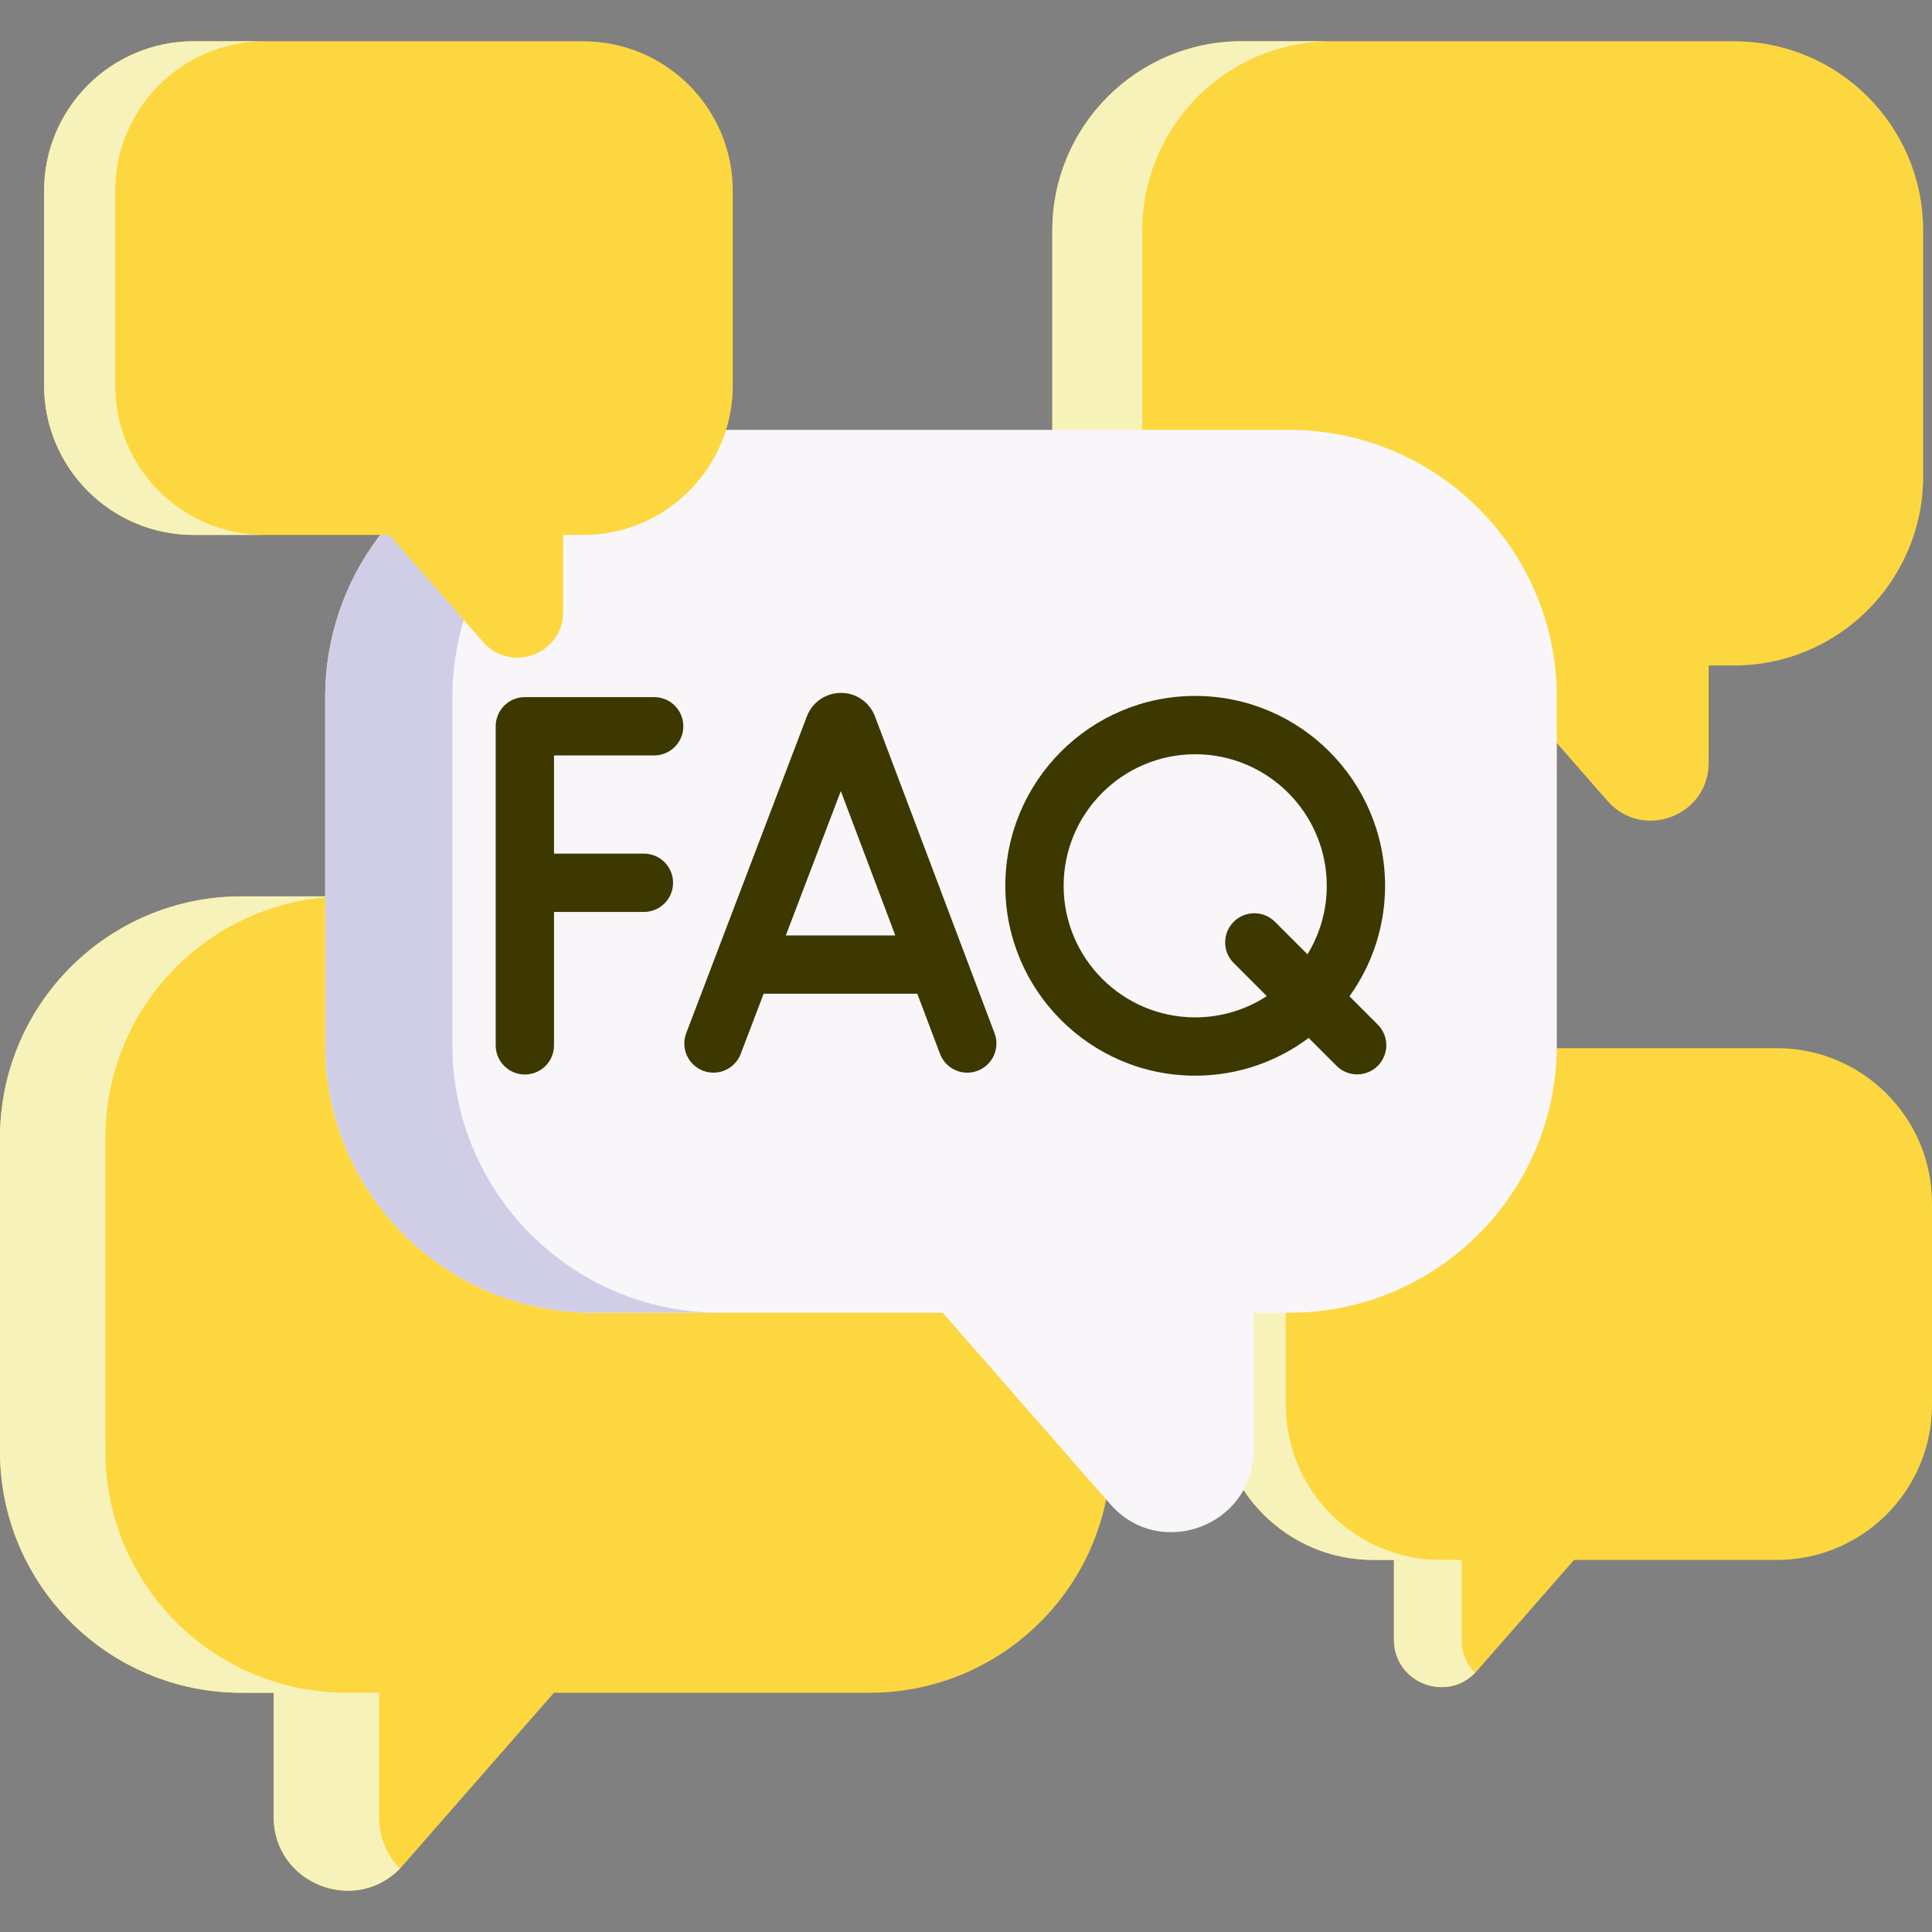 <?xml version="1.0"?>
<svg xmlns="http://www.w3.org/2000/svg" xmlns:xlink="http://www.w3.org/1999/xlink" xmlns:svgjs="http://svgjs.com/svgjs" version="1.1" width="512" height="512" x="0" y="0" viewBox="0 0 512 512" style="enable-background:new 0 0 512 512" xml:space="preserve" class=""><rect x="0" y="0" width="512" height="512" fill="#808080" stroke="none"/><g><g xmlns="http://www.w3.org/2000/svg"><g><path d="m459.507 10.938h-130.475c-27.698 0-50.152 22.454-50.152 50.152v65.123c0 27.698 22.454 50.152 50.152 50.152h65.565l31.386 35.864c9.309 10.637 26.83 4.053 26.83-10.082v-25.781h6.694c27.698 0 50.152-22.454 50.152-50.152v-65.125c0-27.698-22.454-50.151-50.152-50.151z" fill="#fdd73f" data-original="#9dc6fb" style="" class=""/><path d="m352.865 176.364h-23.833c-27.695 0-50.151-22.456-50.151-50.151v-65.126c0-27.695 22.456-50.151 50.151-50.151h23.833c-27.695 0-50.151 22.456-50.151 50.151v65.126c0 27.695 22.455 50.151 50.151 50.151z" fill="#f7f2b9" data-original="#80b4fb" style="" class=""/></g><g><path d="m63.984 237.548h166.462c35.337 0 63.984 28.647 63.984 63.984v83.085c0 35.337-28.647 63.984-63.984 63.984h-83.648l-40.042 45.755c-11.877 13.571-34.231 5.171-34.231-12.863v-32.892h-8.541c-35.337 0-63.984-28.647-63.984-63.984v-83.085c0-35.338 28.647-63.984 63.984-63.984z" fill="#fdd73f" data-original="#e27a66" style="" class=""/><path d="m105.994 495.185c-12.05 12.378-33.467 3.961-33.467-13.69v-32.895h-8.543c-35.335 0-63.984-28.649-63.984-63.983v-83.088c0-35.334 28.649-63.983 63.983-63.983h27.934c-35.343 0-63.983 28.649-63.983 63.983v83.088c0 35.334 28.641 63.983 63.983 63.983h8.543v32.896c.001 5.625 2.179 10.317 5.534 13.689z" fill="#f7f2b9" data-original="#dd636e" style="" class=""/></g><g><path d="m363.918 277.78h106.966c22.707 0 41.115 18.408 41.115 41.115v53.389c0 22.707-18.408 41.115-41.115 41.115h-53.751l-25.73 29.402c-7.632 8.721-21.996 3.323-21.996-8.266v-21.135h-5.488c-22.707 0-41.115-18.408-41.115-41.115v-53.389c-.001-22.708 18.407-41.116 41.114-41.116z" fill="#fdd73f" data-original="#ffe07d" style="" class=""/><path d="m390.913 443.334c-7.743 7.954-21.506 2.545-21.506-8.797v-21.138h-5.49c-22.705 0-41.115-18.41-41.115-41.115v-53.391c0-22.705 18.41-41.115 41.115-41.115h17.95c-22.711 0-41.115 18.409-41.115 41.115v53.391c0 22.705 18.404 41.115 41.115 41.115h5.49v21.138c.001 3.615 1.4 6.63 3.556 8.797z" fill="#f7f2b9" data-original="#ffd064" style="" class=""/></g><path d="m341.644 113.922h-184.535c-39.174 0-70.931 31.757-70.931 70.931v92.106c0 39.174 31.757 70.931 70.931 70.931h92.73l44.389 50.723c13.166 15.045 37.947 5.733 37.947-14.26v-36.463h9.468c39.174 0 70.931-31.757 70.931-70.931v-92.106c.001-39.174-31.756-70.931-70.93-70.931z" fill="#f9f6f9" data-original="#f9f6f9" style="" class=""/><path d="m190.815 347.888h-33.708c-39.17 0-70.93-31.76-70.93-70.93v-92.109c0-39.17 31.759-70.93 70.93-70.93h33.708c-39.17 0-70.93 31.76-70.93 70.93v92.109c0 39.171 31.76 70.93 70.93 70.93z" fill="#d0cee7" data-original="#d0cee7" style="" class=""/><g><path d="m154.536 10.937h-103.19c-21.906 0-39.664 17.758-39.664 39.664v51.504c0 21.906 17.758 39.664 39.664 39.664h51.854l24.822 28.364c7.363 8.413 21.22 3.206 21.22-7.974v-20.39h5.294c21.906 0 39.664-17.758 39.664-39.664v-51.504c0-21.906-17.758-39.664-39.664-39.664z" fill="#fdd73f" data-original="#b3e59f" style="" class=""/><path d="m70.195 141.769h-18.849c-21.904 0-39.663-17.76-39.663-39.663v-51.507c0-21.904 17.76-39.663 39.663-39.663h18.849c-21.904 0-39.663 17.76-39.663 39.663v51.506c-.001 21.904 17.759 39.664 39.663 39.664z" fill="#f7f2b9" data-original="#95d6a4" style="" class=""/></g><g fill="#5e54ac"><path d="m231.866 189.824c-.026-.071-.054-.142-.083-.212-1.496-3.637-5.025-6.023-8.94-5.982-3.934.004-7.439 2.359-8.929 6.001-.024.058-.047.117-.069.176l-31.987 83.984c-1.519 3.988.483 8.452 4.47 9.97 3.988 1.517 8.452-.483 9.971-4.47l6.071-15.94h40.728l6.008 15.918c1.167 3.094 4.108 5.001 7.229 5.001.906 0 1.829-.16 2.727-.5 3.992-1.507 6.007-5.965 4.5-9.957zm-23.611 58.073 14.572-38.26 14.439 38.26z" fill="#3d3700" data-original="#5e54ac" style="" class=""/><path d="m173.364 184.742h-34.273c-4.268 0-7.726 3.459-7.726 7.726v84.561c0 4.267 3.459 7.726 7.726 7.726s7.726-3.459 7.726-7.726v-35.355h23.824c4.268 0 7.726-3.459 7.726-7.726s-3.459-7.726-7.726-7.726h-23.824v-26.027h26.546c4.268 0 7.726-3.459 7.726-7.726s-3.457-7.727-7.725-7.727z" fill="#3d3700" data-original="#5e54ac" style="" class=""/><path d="m365.124 271.534-7.502-7.503c5.93-8.256 9.437-18.364 9.437-29.282 0-27.746-22.573-50.319-50.319-50.319s-50.319 22.573-50.319 50.319c0 27.745 22.573 50.318 50.319 50.318 11.263 0 21.674-3.72 30.068-9.996l7.389 7.389c1.509 1.509 3.486 2.263 5.464 2.263 1.977 0 3.955-.755 5.463-2.263 3.017-3.017 3.017-7.909 0-10.926zm-48.385-1.919c-19.225 0-34.866-15.641-34.866-34.866s15.641-34.866 34.866-34.866 34.866 15.641 34.866 34.866c0 6.646-1.871 12.863-5.112 18.154l-8.621-8.621c-3.017-3.018-7.909-3.018-10.927 0-3.018 3.017-3.018 7.909-.001 10.927l8.768 8.768c-5.463 3.56-11.978 5.638-18.973 5.638z" fill="#3d3700" data-original="#5e54ac" style="" class=""/></g></g></g></svg>
